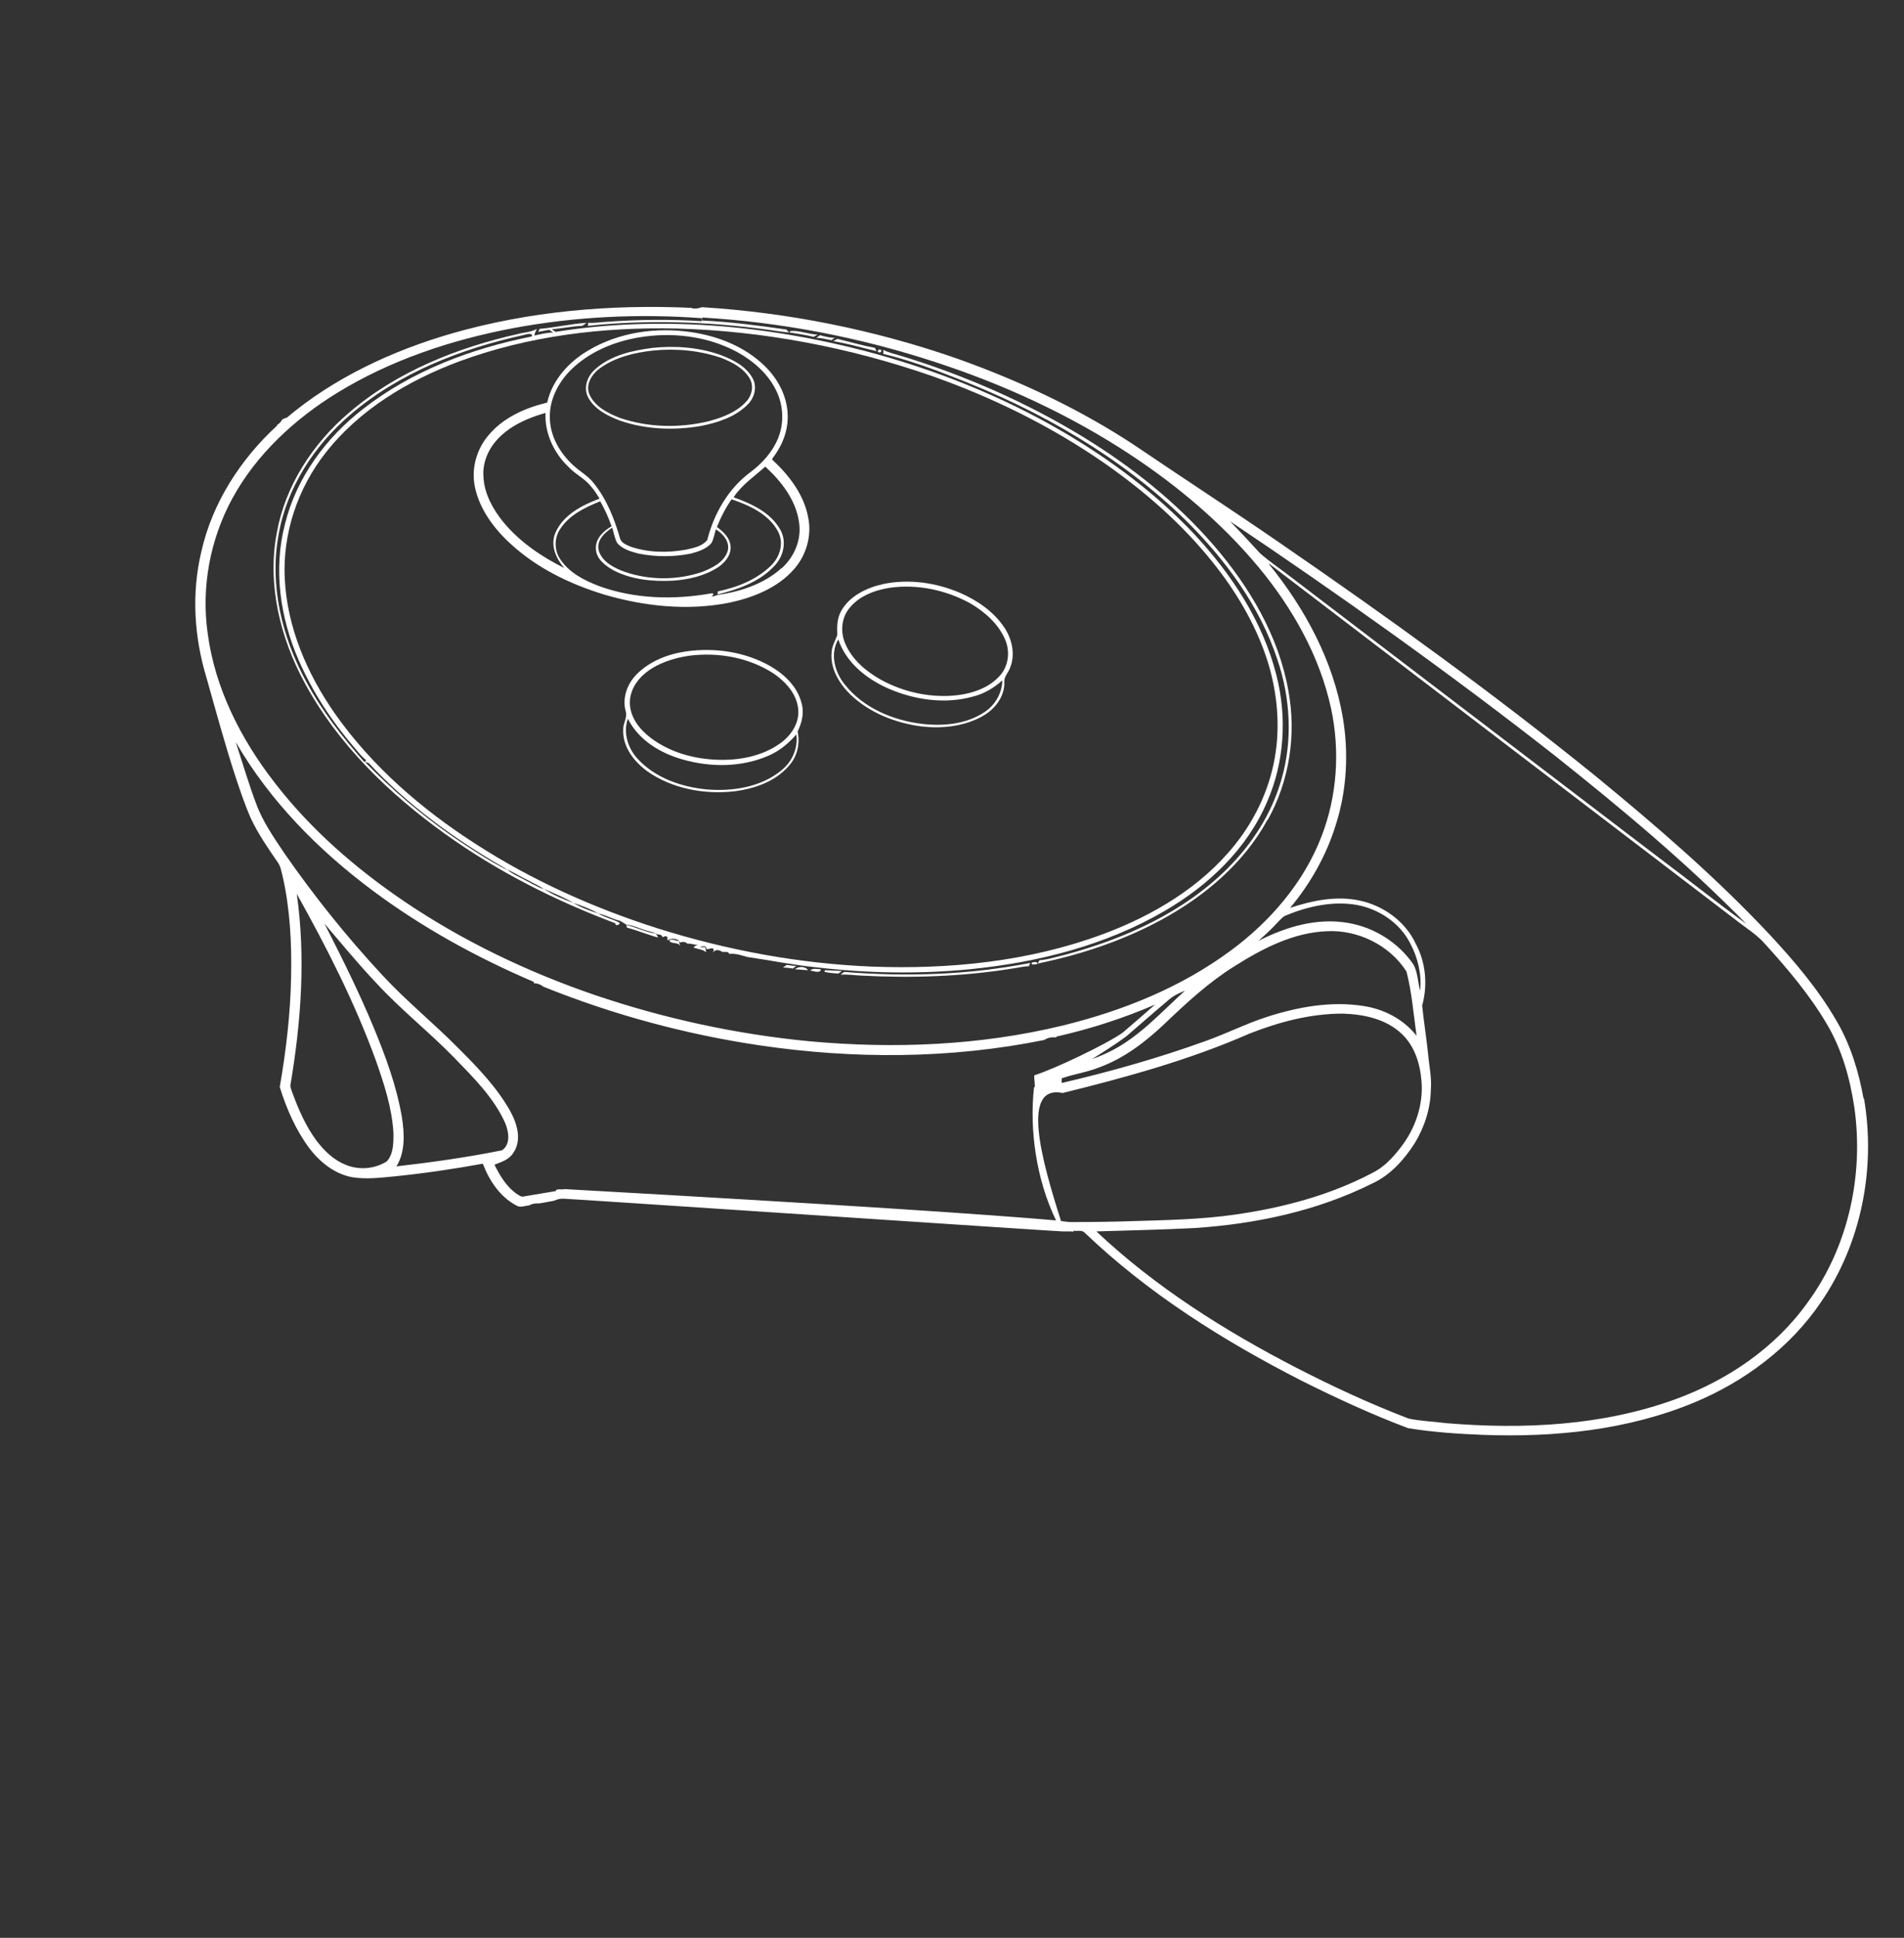<?xml version="1.0" encoding="UTF-8"?>
<svg xmlns="http://www.w3.org/2000/svg" version="1.1" viewBox="0 0 571 581">
  <rect x="0" y="0" width="571" height="581" fill="#333333" stroke="none"/>
  <defs>
    <style>
      .cls-1 {
        fill: #fff;
      }

      .cls-2 {
        fill: none;
      }
    </style>
  </defs>
  <!-- Generator: Adobe Illustrator 28.7.3, SVG Export Plug-In . SVG Version: 1.2.0 Build 164)  -->
  <g>
    <g id="Layer_1">
      <g id="Layer_2">
        <rect class="cls-2" width="571" height="581"/>
      </g>
      <g id="Layer_1-2" data-name="Layer_1">
        <g>
          <path class="cls-1" d="M245.2,100.3c-2.8,0-5.6-1.4-8.3-1v.4c2.4.4,4.8.7,7.1,1.3.4-.2.8-.5,1.2-.7Z"/>
          <path class="cls-1" d="M249.3,102c.3-.2.7-.5,1.1-.7-1.5,0-3-.4-4.5-.8-.4.3-.7.5-1.1.8,1.5,0,3,.4,4.5.7Z"/>
          <path class="cls-1" d="M200.7,281.9c.4,1.3,2.6.4,3.3,1.7-.2-.5-.3-1-.4-1.5-.9,0-2-.7-2.9-.2Z"/>
          <path class="cls-1" d="M187.8,277.3c.1.2.2.6.2.8,3.2.9,6.2,2.1,9.3,3,0-.3-.4-.9-.6-1.2-3.1-.4-5.9-1.9-8.9-2.6Z"/>
          <path class="cls-1" d="M558.9,329.5c-1.5-8.3-4-16.5-8.3-23.7-5.4-9.3-12.4-17.5-19.7-25.4-16.2-17.3-34.2-32.8-52.5-47.8-30.5-24.7-62.4-47.7-94.7-69.9-14.2-9.8-28.7-19.2-43-28.9-16.7-11.1-35.1-19.7-54-26.4-24.5-8.5-50.3-13.7-76.2-15.3,0,0,0,0,0,0-.6.2-1.2.4-1.9.4s-.9,0-1.3-.2c0,0,0,0,0,0-24.2-1.1-48.6,1-71.9,7.7-17.9,5.2-35.3,13.3-49.6,25.4,0,0,0-.1,0-.2-.3.2-.7.4-1.1.5-.4.7-.9,1.3-1.6,1.7,0,0,0,.1,0,.2-10.9,10-19.4,23.1-22.7,37.7-3,12.5-2.2,25.6,1.5,37.8,2.8,9.9,5.5,19.9,8.7,29.7,1.4,4.2,2.8,8.4,4.6,12.5,2.2,4.7,5.1,8.9,8,13.1,1,1.3,1.2,3,1.6,4.5,2.2,9.8,2.7,19.9,2.5,29.9-.2,11.1-1.5,22.2-3.4,33.1,2,6.5,4.8,12.9,8.9,18.4,3.2,4.2,7.7,7.8,13.1,8.7,4.1.6,8.3.1,12.4-.3,8.9-.9,17.7-2.2,26.5-3.8,1.9,5,5.1,9.9,10,12.5,1.2.8,2.6.1,3.9,0,0,0,0,0,0,0,.7-.4,1.5-.6,2.4-.6s.5,0,.7,0c1.5-.3,3-.5,4.4-.8.7-.3,1.4-.6,2.4-.6s.3,0,.5,0c.1-.1,149.3,9.9,149.5,9.8.2,0,.5,0,.8,0s.4,0,.6,0c.2,0,.5,0,.7,0,.4,0,.8,0,1.2.1,0,0,0-.2,0-.3,1.1.2,2.4-.3,3.3.5,19.1,18.3,41.7,32.5,65.2,44.5,10.4,5.2,21,10.1,31.9,14.2,7.4,1.2,14.9,1.7,22.4,2,21.4.8,43.4-1.4,63.4-9.7,15.1-6.3,28.8-16.5,38-30.1,12.1-17.6,16.5-40.1,12.9-61.1ZM466.1,226.4c20,15.9,39.7,32.3,57.6,50.6-9.2-6.7-18.1-13.8-27.2-20.6-36.5-27.8-73-55.7-109.5-83.5-3.1-2.4-6.3-4.5-9.2-7.1-2.9-3.2-5.9-6.4-8.9-9.5,33.2,22.3,65.8,45.5,97.2,70.1ZM62.3,190c-2-13.9.7-28.3,7.4-40.6,7.2-13.2,18.7-23.8,31.4-31.6,16.1-9.9,34.3-15.9,52.7-19.4,18.7-3.5,37.8-4.4,56.7-3v.9c-9.5-.6-19.2-.5-28.8.2-1.8.1-3.5.4-5.3.3,0,.2,0,.7-.2.9,17.9-1.9,35.9-1.3,53.7,1.1,2.2.3,4.5.7,6.8.9l-.9-.9c-8.3-1.2-16.7-2.3-25.2-2.7v-.9c23.6,1.4,47.1,5.9,69.7,13.3,20.6,6.7,40.4,15.8,58.5,27.7,14.3,9.4,27.6,20.6,38.6,33.8,10.2,12.3,18.4,26.7,21.8,42.5,2.7,12.7,1.8,26.2-2.9,38.3-5.3,13.8-15.4,25.5-27.2,34.2-15,11.1-32.5,18.1-50.5,22.5-24.8,6-50.5,7-75.8,4.7-21.9-2.1-43.6-6.8-64.5-13.9-20.1-6.9-39.4-16.1-57-28-14.6-9.9-28.1-21.6-38.9-35.6-10.1-13-17.9-28.2-20.1-44.7ZM423.9,289.2c-4.5-6.6-11.8-11.2-19.7-12.5-9.3-1.6-18.6,1.2-26.8,5.4,2-1.8,4-3.6,5.8-5.6.8-.8,1.5-1.7,2.6-2.1,6.6-2.7,13.9-4.3,21-3.1,6.7,1.2,13,5.4,16.1,11.5,2.3,4.3,3.5,9.3,3,14.2-.7-2.5-.7-5.4-2-7.8ZM424.7,310.4c-3.9-4.9-9.8-7.9-15.9-8.8-9.7-1.5-19.6.3-28.9,3.3-6.2,2-12.1,5-18.3,7.2-14.1,5.1-28.6,9.2-43.2,12.6,0-.3,0-1,0-1.4,3.7-1.3,7.6-1.8,11.3-3.3,7.4-2.7,13.8-7.6,19.5-13,6.6-6.3,13.3-12.5,21-17.3,8.4-5.3,17.6-10.1,27.7-10.5,9.3-.5,18.9,4.2,23.9,12.1,1.6,6.2,2.1,12.7,3,19.1ZM116,348.2c-3.6,2.3-8.4,2.7-12.4,1-3.5-1.4-6.3-4.1-8.6-7.1-3.3-4.4-5.5-9.5-7.4-14.7-.2-.7-.6-1.4-.5-2.1,3.2-18.9,4.6-38.3,1.9-57.3,9,16.1,17.4,32.6,23.7,49.9,2.5,7.1,4.9,14.4,5.3,22,0,2.8,0,6.1-2,8.3ZM118.9,349.7c2.7-4.4,2.4-9.9,1.6-14.9-1.6-9.3-4.9-18.2-8.5-26.9-4.4-10.6-9.5-20.8-14.7-31,5.1,6,10.2,12.2,15.7,18,7.3,7.9,15.8,14.6,23.3,22.3,5.7,5.9,11.8,11.9,15.2,19.5,1.1,2.6,1.7,6.5-1,8.2-10.5,2.1-21,3.6-31.6,4.8ZM169.3,356.6c-.3,0-.6,0-.9,0s-.7,0-1,0c-.2,0-.5.2-.7.2,0,.1,0,.2,0,.3-3.2.5-6.3,1.1-9.5,1.6-.9.3-1.6-.4-2.3-.8-3-2.1-5-5.4-6.6-8.7,2-.8,4.4-1.5,5.6-3.5,2.7-3.8,1.2-8.8-.9-12.6-4-7.1-9.7-13-15.4-18.7-7.5-7.6-15.8-14.3-23-22.1-10.6-11.4-20.3-23.5-29.2-36.3-3.2-4.8-6.6-9.6-8.6-15.1-2.3-6.1-4.1-12.3-6.1-18.4,10.2,17.6,24.7,32.3,40.9,44.4,15,11.2,31.4,20.2,48.5,27.5,0,.1,0,.3,0,.4,1.1,0,2.1.4,2.8,1,0,0,0,0,0,0,20.8,8.4,42.6,14.3,64.8,17.6,28.3,4.2,57.4,4.1,85.5-1.6.7-.5,1.6-.8,2.7-.8s.6,0,.9,0c0,0,0-.1,0-.2,10.2-2.3,20.1-5.5,29.6-9.6-3.2,2.8-6.4,5.6-9.7,8.4-4.9,3.5-20.7,11-26.5,12.8-.2.7.4,3.5,0,4,6.4-1.8,22.3-11.7,27.6-15.7,4.3-3.7,8.5-7.4,12.9-11.1,1.4-1.2,3.1-1.9,4.7-2.6-7.3,6.6-14,14.2-23,18.5-4.2,2.1-8.7,3.2-13.3,4.3-.8.7-1.9,1.1-3.2,1.1s-.7,0-1.1-.1c-.2.4-.4.7-.7,1.1-.5,1-1.3,1.7-2.5,2.1,0,1.8.1,1.1-1.5,2-1.4,12.6.6,27.5,6.6,39.9-20.7-1.8-63.8-4.7-147.6-9.4ZM321.2,366.4c-.9,0-1.9-.2-3-.3-5.8-18.2-12.2-41,.5-38.4,19-4.7,38-9.9,56-17.8,8.9-3.5,18.3-6,28-6,6.3.2,13,1.6,17.7,6.1,3.9,3.7,5.5,9,5.9,14.2.6,7.1-1.9,14.3-6.3,19.9-2.4,3.1-5.1,6-8.7,7.7-12.8,6.7-27,10.4-41.2,12.4-9.9,1.4-19.9,1.6-29.9,1.9-5.3.2-13,.3-19,.3ZM542.1,390.5c-9.7,13.6-24,23.3-39.6,29-21.9,8-45.7,9.1-68.7,7.2-3.8-.5-7.7-.6-11.4-1.4-11.5-4.4-22.7-9.6-33.6-15.2-21.5-11.1-42.3-24.2-60-40.9,9.7-.3,19.5-.5,29.3-1,18.4-1.2,36.9-5.1,53.5-13.4,5.4-2.5,9.5-7.1,12.7-12.1,2.9-4.8,4.7-10.3,4.8-16,.3-3.6-.5-7-.8-10.5-.5-4.9-1.3-9.8-1.8-14.7,1.7-6.2,1.1-12.9-1.9-18.5-3.1-6.7-9.7-11.5-16.9-13-6.9-1.5-14.2,0-20.8,2.2,6.1-7.3,10.9-15.8,13.7-24.9,3.3-10.3,3.9-21.5,2.1-32.2-2.9-17-11.3-32.6-22.1-45.9v-.2c46.6,35.6,93.2,71.1,139.8,106.7,3,2.4,6.4,4.4,9,7.4,6.8,7.5,13.4,15.3,18.5,24,4.5,7.6,6.9,16.2,8.2,24.9,2.9,20.3-1.8,41.9-14,58.5Z"/>
          <path class="cls-1" d="M185.9,126.1c7.8,2.7,16.3,3,24.4,1.6,4.9-1,10-2.6,13.7-6.2,2.2-2,3.2-5.4,1.7-8.1-2-3.7-6-5.6-9.7-7-6.5-2.3-13.5-2.8-20.3-2.1-6.1.8-12.5,2.2-17.2,6.4-2.3,2-3.6,5.4-2.2,8.3,1.9,3.7,5.9,5.7,9.6,7.1ZM179.8,110.5c4.6-3.4,10.5-4.8,16.1-5.4,6.9-.7,14,0,20.4,2.2,3.3,1.3,6.8,3.1,8.6,6.3,1.2,2.2.6,5-1.1,6.8-2.9,3.2-7.2,4.8-11.3,5.9-8.7,2.1-18.1,1.9-26.6-1-3.6-1.4-7.6-3.4-9.2-7.2-1.1-2.9.8-5.9,3.1-7.6Z"/>
          <path class="cls-1" d="M262.9,105.3c-.1-.2-.4-.7-.5-1-3.8-.7-7.5-1.8-11.3-2.7-.4.2-.8.5-1.2.7,4.4.7,8.7,2,13,3Z"/>
          <path class="cls-1" d="M231.9,138.1c-.7-.3,0-1,.3-1.4,2.7-3.7,4.3-8.2,4-12.8-.3-5.4-3-10.4-6.8-14.1-5.9-5.8-13.9-9-22-10.2-10.6-1.6-21.9,0-31.2,5.6-5.7,3.4-10.6,8.8-12.1,15.5-6.6,1.6-13.2,4.5-17.6,9.8-3.6,4.2-5.2,10-4.1,15.4,1.4,6.9,5.9,12.8,11,17.4,7.8,7.1,17.5,11.8,27.6,14.9,12.1,3.6,25.2,5,37.7,2.5,7.1-1.5,14.4-4.4,19.3-9.9,3.7-4.1,5.5-10,4.4-15.5-1.2-6.8-5.6-12.6-10.5-17.2ZM171,111.1c5.5-5.5,12.9-8.6,20.4-9.9,9.9-1.7,20.4-.5,29.2,4.1,5.3,2.8,10.1,7,12.5,12.5,1.9,4.3,2,9.4.2,13.7-1.7,4.1-4.8,7.5-8.3,10.1-6.6,4.9-10.9,12.4-12.9,20.3-1.5,1.9-4.1,2.4-6.4,2.9-5.5,1-11.3.9-16.6-.9-1.1-.5-2.6-1-3.1-2.3-1.7-5.9-4-11.9-8-16.8-1.7-2.2-4.2-3.5-6.2-5.4-3.9-3.6-6.8-8.6-6.9-14-.2-5.4,2.4-10.5,6.1-14.3ZM214.7,158.7c2.2,1.4,4.3,3.8,3.5,6.6-1.1,3.3-4.6,5-7.7,6.2-7.4,2.5-15.6,2.5-23,0-3.1-1.1-6.8-2.9-7.9-6.3-.9-3.1,1.7-5.5,4-7,.5,1.5.7,3.2,1.5,4.6,1.6,1.9,4.2,2.6,6.5,3.2,5.1,1,10.4,1,15.5,0,2.2-.6,4.6-1.3,6.2-3.1.8-1.3.9-2.8,1.4-4.2ZM151,156.6c-3.1-3.8-5.7-8.4-6-13.4-.4-4.2,1.3-8.4,4.2-11.5,3.8-4.1,9.1-6.4,14.4-7.9-.3,6.2,2.6,12.2,7.1,16.4,2,2.1,4.7,3.3,6.5,5.6,1,1.1,1.8,2.4,2.6,3.7-5.3,2-11,4.9-13.3,10.4-1.5,3.7.3,7.6,2.7,10.4-6.8-3.4-13.3-7.8-18.2-13.7ZM234.3,170.4c-5.2,4.7-12.3,7-19.2,8-.6.3-1.2.4-1.8.5.6-.3,1-1.2,0-1-11.2,2-23,1.7-33.7-2.2-4.4-1.7-9-4-11.7-8.2-1.7-2.6-1.7-6.3.1-8.9,2.7-4.2,7.5-6.5,12-8.3,1.4,2.4,2.5,4.9,3.4,7.5-2.4,1.4-4.8,3.6-4.7,6.6,0,3.1,2.8,5.2,5.3,6.6,5.4,2.8,11.7,3.4,17.7,3.1,4.7-.3,9.6-1.4,13.6-4,2.1-1.4,4-3.6,3.8-6.3-.2-2.6-2.2-4.4-4.1-5.8,1.2-3,2.6-5.7,4.4-8.3,5.3,1.8,11.1,4.4,13.9,9.6,1.9,3.5.6,7.7-2.1,10.3-4.3,4.2-10.1,6.5-15.9,7.7,0,.2-.1.7-.1.9,6.3-1.5,12.7-3.8,17.1-8.6,2.7-2.8,3.7-7.3,1.7-10.8-2.9-5.2-8.7-7.8-14-9.7,2.5-3.8,6.3-6.3,9.5-9.2,4.8,4.4,9.1,9.9,10.1,16.5.9,5.2-1.3,10.5-5.2,14Z"/>
          <path class="cls-1" d="M290.8,290.6c20.3-2,40.7-7.1,58.5-17.5,13.1-7.6,24.7-18.6,30.7-32.7,5.2-11.9,6-25.4,2.8-37.9-4-16-13.4-30.3-24.6-42.3-11.4-12.1-24.9-22.2-39.2-30.6-18.6-10.9-38.8-18.9-59.7-24.4-30.1-7.8-61.9-10.6-92.7-5.7-.4-.3-.7-.5-1.1-.8,3.1-.2,6.1-.9,9.1-1,.5-.3.9-.6,1.3-.9-4.8.3-9.4,1.4-14.1,1.8,0,.2-.3.7-.4.9,1.1-.2,2.2-.4,3.3-.6.4.3.8.5,1.2.8-1.9,0-3.8.5-5.6.9,0-.7.4-1.3.7-2-1.7,1-3.7,1-5.5,1.5-18.3,4.1-36.5,11.3-50.9,23.7-10.8,9.2-19.1,21.9-21.6,36-2.9,15.4,1,31.4,8.4,45,9.9,18.3,25.2,33.1,41.9,45.1,15.7,11.3,33.1,20.1,51.2,26.9.1,1.3,2.1,0,1-.3-2-1-4.2-1.5-6.1-2.6,2.3.4,4.3,1.7,6.6,2.2.6.4,1.2.7,1.8,1.1,1.9.2,3.6,1,5.4,1.6,1.4.5,2.8.6,4.1,1.4.7-.1,1.2.2,1.4.8,1.2-.6,1.7-.3,1.4,1,.9-.8,3.4-.8,3.8.6.8-.3,1.6-.3,2.2.3,1.1,0,2.2.3,3.3.5h0c-.6,0-1.1.2-1.4.7,1.3.5,2.7.5,3.8,1.4-.1-.5-.2-1-.3-1.5h-1.8c.8-.2,2.1-.8,2.2.6.8,0,2.8-1,1.9,1,.8-1.1,1.9-.8,2.8-.2.7.1,1.8-.3,2.1.6,1.8-.2,3.6.4,5.3.9,6.9,1,13.7,2.4,20.6,3.1,15.3,1.8,30.8,2.1,46.2.6ZM91.8,204.3c-7.2-13.2-11-28.7-8.3-43.7,2.4-14.3,10.7-27,21.6-36.3,14.6-12.5,33.1-19.7,51.7-23.8,1-.2,2-.7,2.8-.1,0,.1-.1.4-.2.5-18.1,3.6-35.9,10.3-50.5,21.7-11.1,8.6-20,20.6-23.4,34.4-3.6,13.6-1.5,28.2,4.1,41,4.2,9.6,10,18.4,16.8,26.3,1.1,1.3,2.1,2.6,3.4,3.6,0,.2-.3.4-.5.6-6.6-7.5-12.8-15.4-17.5-24.2ZM135.9,250.9c-9.5-6.6-18.3-14.1-26.4-22.4.3,0,.9.2,1.1.3,11.6,12.5,25.6,22.7,40.3,31.2.4.2,1,.7,1.3.9-5.7-2.9-11-6.4-16.3-10ZM156.6,263.4c-1.5-.8-3.2-1.5-4.5-2.7,2.2,1,4.3,2.3,6.4,3.3,1.5.9,3.2,1.5,4.6,2.6-2.3-.8-4.3-2.1-6.5-3.2ZM171.9,270.7c2.6.8,5.2,1.9,7.7,3.2-2.7-.8-5.3-1.8-7.7-3.2ZM163.1,266.5c3,1.3,6.1,2.6,8.9,4.2-3.1-1.1-6.2-2.4-8.9-4.2ZM197.4,278.4c-19.2-6.1-37.8-14.4-54.8-25.4-16.2-10.4-31.1-23.3-42.2-39.1-8.3-11.9-14.3-25.8-15-40.4-.7-13.5,3.9-27.2,12.3-37.8,10.1-12.9,24.7-21.6,39.9-27.3,20.8-7.7,43.2-10.4,65.3-9.9,26,.7,51.9,5.7,76.2,14.1,18.5,6.5,36.2,15.2,52.3,26.4,12,8.4,23.1,18.1,32.3,29.6,6.9,8.6,12.7,18.3,16.2,28.9,2.9,8.9,4,18.5,2.7,27.8-1.4,10.2-5.8,19.9-12.2,27.9-10.1,12.7-24.6,21.3-39.7,26.9-22.1,8.2-46,10.6-69.4,9.7-21.7-.9-43.2-4.9-63.9-11.4Z"/>
          <path class="cls-1" d="M247.3,290.9v.3c0,0,0,.2,0,.2,1.4.3,2.7.4,4.1.5.4-.3.7-.5,1.1-.8-1.7,0-3.4-.2-5.1-.2Z"/>
          <path class="cls-1" d="M240.4,210.9c-1.2-5-5.2-8.8-9.6-11.3-7.5-4.2-16.5-5.5-25-4.3-5.5.8-11,2.9-15,7-2.7,2.8-4.2,6.9-3.2,10.8.7,2-.8,3.7-.7,5.7-.2,5.2,3.3,9.6,7.3,12.5,7.3,5.1,16.7,6.9,25.6,6,6.1-.7,12.5-2.8,16.7-7.6,2.6-2.8,3.5-6.7,2.7-10.4,1.3-2.6,2-5.6,1.2-8.4ZM234.3,231c-6.1,5-14.5,6.3-22.2,5.7-7.6-.7-15.5-3.4-20.8-9.1-3-3.2-4.5-7.9-3-12.1,3.2,6.4,9.7,10.3,16.4,12.2,8.4,2.4,17.6,2.4,25.7-1.1,3.3-1.4,6.1-3.7,8.4-6.4.6,4.1-1.3,8.3-4.5,10.8ZM233.8,223c-5.3,3.7-12,5-18.4,4.8-7.2-.2-14.5-2.2-20.3-6.6-3.3-2.5-6.1-6.1-6.2-10.3-.1-3.5,1.8-6.7,4.4-8.9,3.7-3.1,8.6-4.7,13.4-5.4,8.7-1.1,17.9.5,25.4,5.4,3.6,2.5,7,6.2,7.3,10.9.3,4.1-2.3,7.8-5.6,10.1Z"/>
          <path class="cls-1" d="M238.4,290.6c1.3.1,2.6.2,4,.3-.1,0-.4-.4-.5-.5-1.1-.7-2.5-.6-3.5.2Z"/>
          <path class="cls-1" d="M235.9,289.3c-.3.3-.7.5-1.1.8.9,0,2,.1,3,.3.3-.3.6-.5,1-.8-.7,0-2.2-.2-2.9-.3Z"/>
          <path class="cls-1" d="M276.4,217.8c6.2.7,12.8,0,18.3-3.1,3.6-2,6.6-5.8,6.5-10.1-.2-1.7,1.3-3,1.8-4.6,1.5-3.9.5-8.3-1.7-11.7-3.2-4.9-8.2-8.3-13.5-10.6-7.1-3-15.2-4.2-22.9-2.6-5,1.1-10.2,3.6-12.7,8.2-1.2,2.2-1.2,4.7-1.1,7.1-.6,1.7-1.6,3.3-1.7,5.1-.5,4.9,2.3,9.5,5.7,12.8,5.8,5.5,13.5,8.5,21.3,9.5ZM254.6,182.5c2.9-3.8,7.8-5.6,12.4-6.3,8.2-1.1,16.7.7,24,4.7,4.4,2.6,8.5,6.2,10.5,11,1.4,3.4,1,7.5-1.4,10.4-3.1,3.7-8,5.5-12.7,6.1-8,1-16.4-.8-23.4-4.7-4.4-2.5-8.5-6-10.5-10.7-1.5-3.4-1.2-7.6,1.1-10.5ZM251.4,191.7c2.3,6.9,8.3,11.7,14.7,14.6,7.9,3.5,17.1,4.9,25.5,2.6,3.4-.8,6.4-2.6,9-4.9-.1,3.8-2.1,7.3-5.2,9.4-5.6,3.8-12.7,4.4-19.2,3.6-8.6-1.1-17.3-4.8-22.8-11.7-3-3.6-4.6-9.2-2-13.6Z"/>
          <path class="cls-1" d="M243.2,290.8l-.2.2c1,.1,2.2.7,3.1.1v-.5c-.9,0-2-.4-2.9.2Z"/>
          <path class="cls-1" d="M380.2,245.8c6.5-11.7,8.6-25.5,6.2-38.6-2.9-16.5-11.7-31.3-22.5-43.8-11-12.7-24.3-23.3-38.6-32.1-17.3-10.6-36-18.8-55.4-24.7-1.7-.5-3.5-.9-5-1.7,0,.4,0,.8,0,1.2,7.4,1.8,14.6,4.4,21.7,7.2,25.3,9.8,49.5,23.6,69,42.7,11.9,11.8,22.2,25.7,27.5,41.8,3.9,11.5,4.6,24.2,1.2,35.9-2.9,10.2-8.8,19.4-16.3,26.8-13.1,13-30.4,20.8-48,25.6-2.7.6-5.5,1.6-8.3,1.8,0,.2-.4.7-.5,1,13-2.7,25.7-6.9,37.4-13.3,12.8-7,24.5-16.9,31.5-29.8Z"/>
          <path class="cls-1" d="M253.2,291.4c-.4.2-.7.5-1.1.8,2.1-.1,4.1.2,6.2.3,15.1.8,30.3.3,45.2-2.1,1.7-.2,3.4-.7,5.1-.7,0-.3.3-.8.4-1-18.4,3.6-37.2,4.2-55.8,2.7Z"/>
          <path class="cls-1" d="M263.2,105.4c.1-.2.2-.5.3-.6,1.5-.2.7,1.5-.3.6h0Z"/>
          <path class="cls-1" d="M309.6,289.2c-1.1-1,2.4-1,1.3-.1-.4,0-1,.1-1.3.1h0Z"/>
        </g>
        <path class="cls-2" d="M191.4,101.2c-7.5,1.3-14.9,4.4-20.4,9.9-3.7,3.8-6.3,8.9-6.1,14.3.1,5.4,3,10.4,6.9,14,2,1.9,4.5,3.2,6.2,5.4,4,4.9,6.3,10.9,8,16.8.5,1.3,2,1.8,3.1,2.3,5.3,1.8,11.1,1.9,16.6.9,2.3-.5,4.9-1,6.4-2.9,2-7.9,6.3-15.4,12.9-20.3,3.5-2.6,6.6-6,8.3-10.1,1.8-4.3,1.7-9.4-.2-13.7-2.4-5.5-7.2-9.7-12.5-12.5-8.8-4.6-19.3-5.8-29.2-4.1"/>
      </g>
    </g>
  </g>
</svg>
